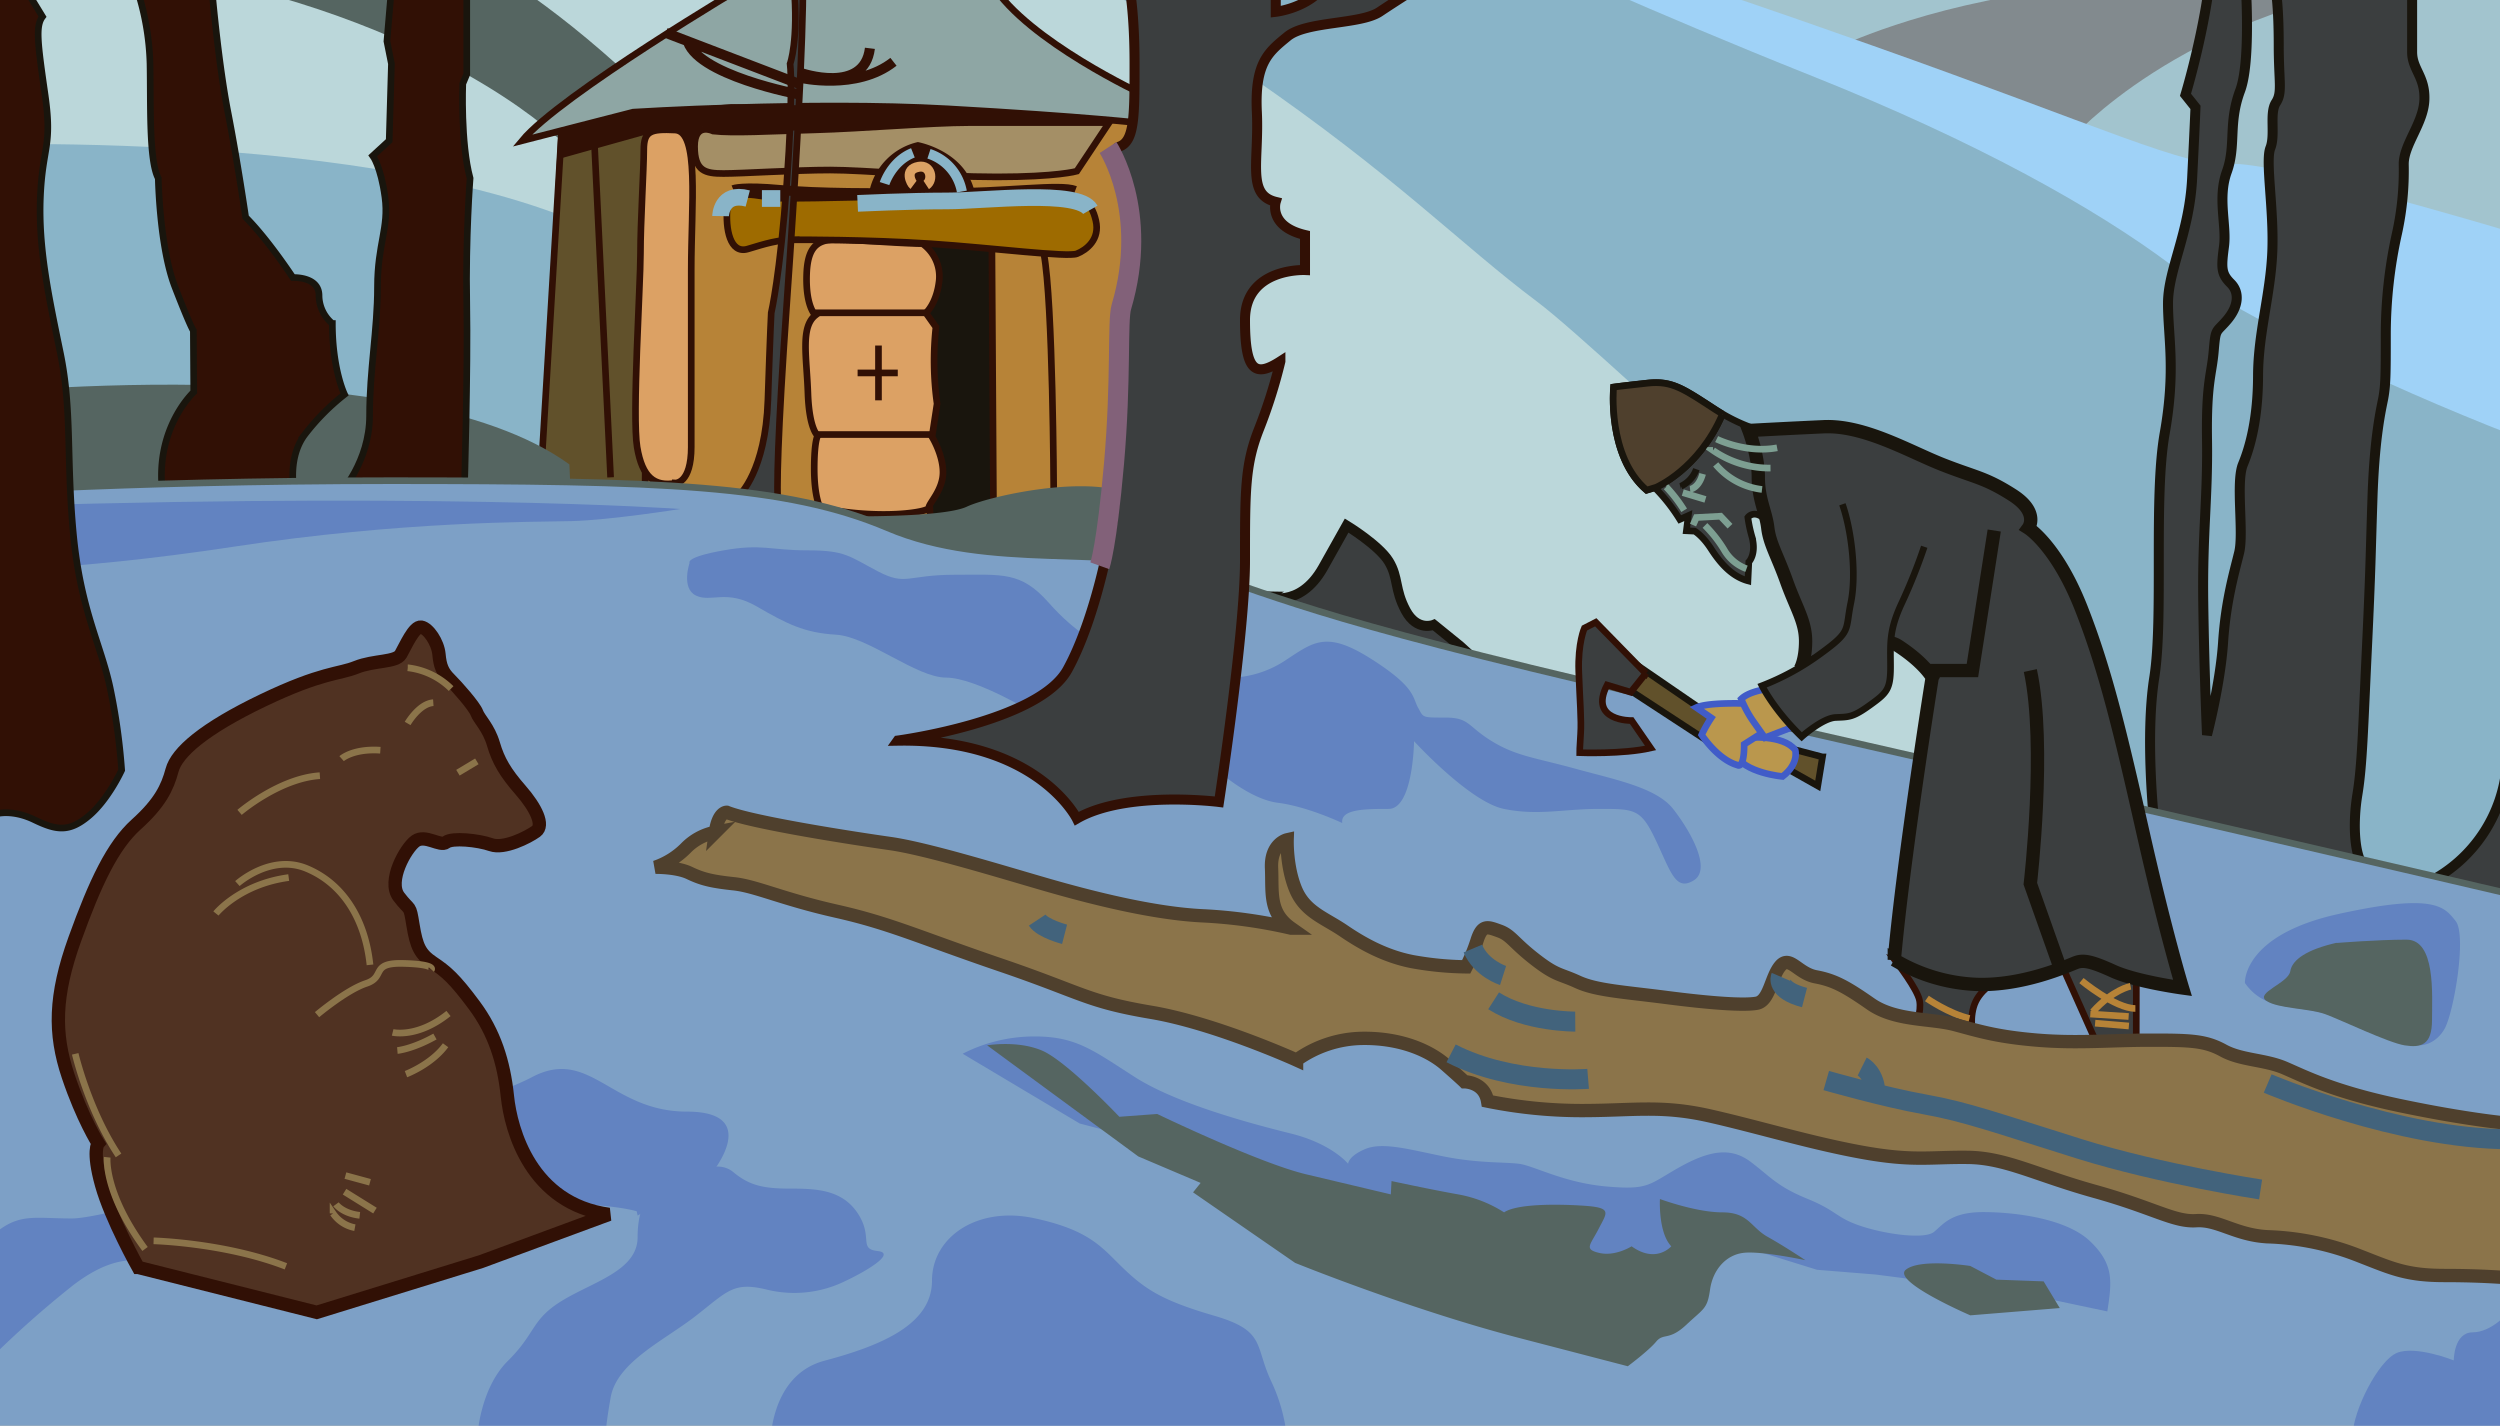 <svg xmlns="http://www.w3.org/2000/svg" viewBox="0 0 749.88 427.62"><defs><clipPath id="a"><path fill="none" d="M0-.38h749.88v428H0z"/></clipPath><style>.ab,.ac,.ah,.k,.s,.u{fill:none}.b{clip-path:url(#a)}.ab,.k,.u{stroke-width:2px}.e{fill:#a2c4ce}.g{fill:#89b4c8}.i{fill:#556561}.ah,.k{stroke:#311005}.l{fill:#61512b}.o{fill:#dca164}.r{fill:#3b3e3f}.ac,.s,.u{stroke:#19150d}.ah,.s{stroke-width:3px}.t{fill:#311005}.x{fill:#6283c1}.ac{stroke-width:4px}.aa{fill:#ba974d}.ab{stroke:#415cc8}</style></defs><g class="b"><path fill="#828a8e" d="M-3.96-3.64v434.53H752.9V-3.64H-3.96z"/><path stroke-width="2" stroke="#7d706b" fill="none" d="M-3.96-3.64v434.53H752.9V-3.64H-3.96h0z"/><path class="e" d="M621.49 41.42s32.37-36.85 98.39-46.77l36.85 1.42.83 82.93-136.07-37.58zM550.63 14.49s25.51-12.76 66.61-17.72l-110-4.25 43.35 22z"/><path d="M489.68-10.31s4.25 0 72.29 24.09 94.72 36.85 106.89 35.44 87.28 21.25 87.28 21.25l5.67 99.23L391.89-11.71l97.79 1.4z" fill="#9fd2f7"/><path class="g" d="M457.08-14.07S493.93 3 543.54 22.8s85 39.68 107.72 56.69 72 39.67 109.72 53.84L764.64 285-12 161.68-14.88-16.9l472 2.83z"/><path d="M313.11-9.07s17.83 1.62 61.77 31.84 63.29 50.57 86 67.58S583 206 620.67 220.17V290L-156 166.68l-2.85-178.58 472 2.83z" fill="#bbd7da"/><path class="i" d="M128.27-18.82S175-4 240.23 79.32l-22.67.62-51-39.23S129.68 5.26 48.9-8.9L128.27-23"/><path class="g" d="M-14.88 43.55S139.6 37.14 196.3 79.32l.59 76.19-253.7 8.49 41.93-120.45z"/></g><path fill="#b78337" d="M162.99 147.72l5.67-111.97 63.78-29.76 84.33 14.88 29.05 17.01 5.67 133.47-51.73.05-64.49-17.7-72.28-5.98z"/><path class="k" d="M162.99 147.72l5.67-111.97 63.78-29.76 84.33 14.88 29.05 17.01 5.67 133.47-51.73.05-64.49-17.7-72.28-5.98z"/><path class="l" d="M193.46 153.7l.71-125.25-25.51 7.3-6.72 111.97 31.52 5.98z"/><path class="k" d="M193.46 153.7l.71-125.25-25.51 7.3-6.72 111.97 31.52 5.98z"/><g class="b"><path d="M156.61 42.2l33.31-8.56s52.56-3.34 94.25-1S343 37 343 37l.11-8.54s-34.84-16.1-45.47-33.1h-73.71S168 28.45 156.61 42.2z" fill="#8ea6a4"/><path class="k" d="M156.61 42.2l33.31-8.56s52.56-3.34 94.25-1S343 37 343 37l.11-8.54s-34.84-16.1-45.47-33.1h-73.71S168 28.45 156.61 42.2z"/></g><path fill="#19150d" d="M297.52 73.11l.47 78.51-.24 6.75-18.66-2.03-4.25-87.27 22.68 4.04z"/><path class="k" d="M297.52 73.11l.47 78.51-.24 6.75-18.66-2.03-4.25-87.27 22.68 4.04z"/><path class="o" d="M276.73 73.11a12.11 12.11 0 015 10.83c-.71 7.07-4 9.92-4 9.92l3 4.25a92.9 92.9 0 00.35 23l-1.52 9.93s3.29 5.29 3.29 10.63-4.25 9.26-4.25 10.63-14.88 3.74-32.6 0c0 0-1.77-3.19-1.77-11.7s1.06-9.92 1.06-9.92-2.57-1.77-2.95-12.75-2.27-19.8 2.25-23.37c0 0-3-2.53-2.63-12.42s4.63-10.61 11.72-10.25 18.19 1.19 23.15 1.19z"/><path class="k" d="M276.73 73.11a12.11 12.11 0 015 10.83c-.71 7.07-4 9.92-4 9.92l3 4.25a92.9 92.9 0 00.35 23l-1.52 9.93s3.29 5.29 3.29 10.63-4.25 9.26-4.25 10.63-14.88 3.74-32.6 0c0 0-1.77-3.19-1.77-11.7s1.06-9.92 1.06-9.92-2.57-1.77-2.95-12.75-2.27-19.8 2.25-23.37c0 0-3-2.53-2.63-12.42s4.63-10.61 11.72-10.25 18.19 1.19 23.15 1.19zm-13.23 30.53v16.44m-6.26-8.22h12.05"/><path d="M238.82 71.92s21.61-.08 40.39 1.19 41 4.13 43.82 3 7-4.28 5.67-9.94-4-9.18-21.14-8.49-69.33 2.1-74.41 1.76-14.41-3.54-15 2.84.82 14 6.14 12.41 8.86-2.79 14.53-2.82z" fill="#9e6b00"/><path class="k" d="M238.82 71.92s21.61-.08 40.39 1.19 41 4.13 43.82 3 7-4.28 5.67-9.94-4-9.18-21.14-8.49-69.33 2.1-74.41 1.76-14.41-3.54-15 2.84.82 14 6.14 12.41 8.86-2.79 14.53-2.82zM316.06 147s-.23-56.7-2.95-70.87m-34.73 17.7h-33.89m0 36.5h35.08M178 36.81l5.15 106.37"/><path d="M213.9 39.31s-5.56-2.79-5.56 4.62 3.19 8.12 8.68 8.12S238.63 51 249 51s31.92 2.06 50 2.06 24-1.71 24-1.71l9.68-14.57h-42.13c-11 0-32.49 1.8-46.06 2.17S220 40 213.9 39.31z" fill="#a48f66"/><path class="k" d="M213.9 39.31s-5.56-2.79-5.56 4.62 3.19 8.12 8.68 8.12S238.63 51 249 51s31.92 2.06 50 2.06 24-1.71 24-1.71l9.68-14.57h-42.13c-11 0-32.49 1.8-46.06 2.17S220 40 213.9 39.31z"/><path class="o" d="M202.56 144.88s4.78.27 4.78-10.84V81c0-19.69 2.49-41.66-4.84-42s-9.39.24-9.39 6-1 21.68-1 31.06-2.53 48.94-1 58.07 5.19 11.84 11.45 10.84z"/><path class="k" d="M202.56 144.88s4.78.27 4.78-10.84V81c0-19.69 2.49-41.66-4.84-42s-9.39.24-9.39 6-1 21.68-1 31.06-2.53 48.94-1 58.07 5.19 11.84 11.45 10.84z"/><path class="i" d="M249.33 154.84s33.1.7 40.64-2.85 42.12-11 52.34-1.49a24.77 24.77 0 018.15 21.19l-36.81.17-64.32-17z"/><path class="r" d="M379.72 178.9s10 4 17.13-8.63l7.08-12.63s9.69 5.9 12.64 10.75 1.66 8.38 5.08 14.76 8.44 4.25 8.44 4.25l7.86 6.38 7 6.38-70-18.43 4.84-2.83z"/><path class="s" d="M379.72 178.9s10 4 17.13-8.63l7.08-12.63s9.69 5.9 12.64 10.75 1.66 8.38 5.08 14.76 8.44 4.25 8.44 4.25l7.86 6.38 7 6.38-70-18.43 4.84-2.83z"/><g class="b"><path class="i" d="M-13.47 118.66s134.65-15.42 184.26 20.64l.58 13.4H-13.47v-34z"/><path class="t" d="M102 148.07s8.86-9.56 8.86-23.38 2.37-25.67 2.37-38.62 3.48-17.69 2.24-26.92-3.66-12.42-3.66-12.42l4.93-4.53.67-23.06-1.35-6.76 1.42-16.67 22.52.36v26.22l-1.19 2.83s-.69 17.72 2.19 28.35c0 0-1.37 17.7-1 37.54s-.71 56-.71 56L102 148.07z"/><path class="u" d="M102 148.07s8.86-9.56 8.86-23.38 2.37-25.67 2.37-38.62 3.48-17.69 2.24-26.92-3.66-12.42-3.66-12.42l4.93-4.53.67-23.06-1.35-6.76 1.42-16.67 22.52.36v26.22l-1.19 2.83s-.69 17.72 2.19 28.35c0 0-1.37 17.7-1 37.54s-.71 56-.71 56L102 148.07z"/><path class="r" d="M238-6.06l2.83-2.13s.8 18.86-4.83 99.19-1 62.69-1 62.69l-13.17-5.27s7.79-7.1 8.5-28.35 1-26.22 1-26.22 2.66-11.22 4.67-39 1-35.74 1-35.74 2.55-6.78 1.13-23.78"/><path class="k" d="M238-6.06l2.83-2.13s.8 18.86-4.83 99.19-1 62.69-1 62.69l-13.17-5.27s7.79-7.1 8.5-28.35 1-26.22 1-26.22 2.66-11.22 4.67-39 1-35.74 1-35.74 2.55-6.78 1.13-23.78"/><path class="t" d="M88.23 147.36s-2.13-9.92 3.19-17a67.46 67.46 0 0111.92-12.05s-3.65-7.46-3.65-21.26a11 11 0 01-4-8.38c0-5.44-6.77-5.42-7.84-5.42 0 0-7.44-11.36-14.17-18.09 0 0-2.48-17-5.32-31.54s-4.7-35.78-4.7-35.78L41-3.58a78.56 78.56 0 014 22.72c.23 12.36-.36 29 2.48 34.33 0 0 .35 20.58 5 32.61S58 99.18 58 99.18l.12 18.42s-11.69 10.7-9.39 30l39.51-.21z"/><path class="u" d="M88.23 147.36s-2.13-9.92 3.19-17a67.46 67.46 0 0111.92-12.05s-3.65-7.46-3.65-21.26a11 11 0 01-4-8.38c0-5.44-6.77-5.42-7.84-5.42 0 0-7.44-11.36-14.17-18.09 0 0-2.48-17-5.32-31.54s-4.7-35.78-4.7-35.78L41-3.58a78.56 78.56 0 014 22.72c.23 12.36-.36 29 2.48 34.33 0 0 .35 20.58 5 32.61S58 99.18 58 99.18l.12 18.42s-11.69 10.7-9.39 30l39.51-.21z"/><path class="r" d="M646.18 246.91s-2.83-25.68 0-43.66-.26-54.11 3.12-73.25 1-28.92 1-39 6.41-21.05 7.24-37.54 1-21.26 1-21.26l-3-3.76s6.14-20.34 7.68-38l10-1.42s2.4 28.3-1.28 38.15-1.13 16.42-4 24.35 0 16-.85 22.4-.85 8.22 2 11.05S671.36 92.05 668 96s-3.4 2.25-4 9.34-2.26 9.36-2 26.65-1.42 27.78-1.13 48.75 1.13 39.69 1.13 39.69 4-15.31 4.82-27.78 3.38-21 4.82-26.93-1.07-21.09 1.13-26.42 4.51-13.83 4.54-26.59 3.73-24.38 4.27-37.13-2.15-27.22-.58-31.18-.36-10.46 1.66-13.59.85-6 .85-17.31-.81-15.88-.81-15.88l40.82-.56v18.55c0 5.26 3.94 7.3 3.68 14.33S721 43.29 721 49.23a87.56 87.56 0 01-2 20.68 140.39 140.39 0 00-3.38 30.34c0 11.89 0 15.56-.88 19.83s-2.55 12.47-3.11 29.2-.52 21.26-1.68 45.35-1.4 34.92-2.84 43.66S706 258.13 710 261s18.28 3.7 18.28 3.7a43.07 43.07 0 0023.65-35.73l1.07 43.9-106.84-26z"/><path class="s" d="M646.18 246.91s-2.83-25.68 0-43.66-.26-54.11 3.12-73.25 1-28.92 1-39 6.41-21.05 7.24-37.54 1-21.26 1-21.26l-3-3.76s6.14-20.34 7.68-38l10-1.42s2.4 28.3-1.28 38.15-1.13 16.42-4 24.35 0 16-.85 22.4-.85 8.22 2 11.05S671.36 92.05 668 96s-3.4 2.25-4 9.34-2.26 9.36-2 26.65-1.42 27.78-1.13 48.75 1.13 39.69 1.13 39.69 4-15.31 4.82-27.78 3.38-21 4.82-26.93-1.07-21.09 1.13-26.42 4.51-13.83 4.54-26.59 3.73-24.38 4.27-37.13-2.15-27.22-.58-31.18-.36-10.46 1.66-13.59.85-6 .85-17.31-.81-15.88-.81-15.88l40.82-.56v18.55c0 5.26 3.94 7.3 3.68 14.33S721 43.29 721 49.23a87.56 87.56 0 01-2 20.68 140.39 140.39 0 00-3.38 30.34c0 11.89 0 15.56-.88 19.83s-2.55 12.47-3.11 29.2-.52 21.26-1.68 45.35-1.4 34.92-2.84 43.66S706 258.13 710 261s18.28 3.7 18.28 3.7a43.07 43.07 0 0023.65-35.73l1.07 43.9-106.84-26z"/><path d="M-22 148.43s57.92-4.25 138.9-4.25 118.82 1.16 149.41 14.17 66.85 4.75 93 13 37.44 15.35 156.5 42.27 240.33 55.28 240.33 55.28l4.25 168.66-776.69 4.27-5.7-293.4z" fill="#7da0c6"/><path d="M-22 148.43s57.92-4.25 138.9-4.25 118.82 1.16 149.41 14.17 66.85 4.75 93 13 37.44 15.35 156.5 42.27 240.33 55.28 240.33 55.28l4.25 168.66-776.69 4.27-5.7-293.4z" stroke="#556561" stroke-width="2" fill="none"/><path class="x" d="M-10.63 171.14s29.87.59 80.63-7.14 89.53-7.4 101.33-7.69 32.75-3.64 32.75-3.64-77.86-5.64-228.92 0l14.17 18.43z"/><path class="t" d="M-1.06 244.1s4.72-1.42 11.33 1.77 10.4 3.84 16.3-1.09S36.49 231 36.49 231A183.42 183.42 0 0033 206.18c-2.83-13.11-8.86-23.38-11-46.06s-.34-36.94-3.89-54.2-6.63-31.55-6-46.77 3.66-15 1.41-30.7S10.63 7.81 12.75 5L8.38-2.16-3.9-2.52l2.84 246.62z"/><path class="u" d="M-1.06 244.1s4.72-1.42 11.33 1.77 10.4 3.84 16.3-1.09S36.49 231 36.49 231A183.42 183.42 0 0033 206.18c-2.83-13.11-8.86-23.38-11-46.06s-.34-36.94-3.89-54.2-6.63-31.55-6-46.77 3.66-15 1.41-30.7S10.63 7.81 12.75 5L8.38-2.16-3.9-2.52l2.84 246.62z"/><path class="x" d="M191.25 364.61l22.05-12.48s15.64-18.7-7.24-18.7-29.15-19.57-46.61-10.28-122.66 42.33-137.87 42.33-18-3-32.21 14l7.79 28a297.79 297.79 0 0124.81-22c7.47-5.71 13.3-7.47 18.18-7.48a25 25 0 018 1.46c6.37 2.13 12.4 2.85 20.55 4.27S90 389 95.67 387.25s18.07-8.86 24.8-8.51 19.84-9.92 29.06-14.52 33.3-3.21 41.45-.9"/></g><path d="M41.45 380.16s-8.14-14.5-11-24.79-1-12.41-1-12.41-4.71-7.41-9-20.19-4.13-24.09 2-41.1 11.34-28 18.42-34.38 9.33-11 10.75-16.3 9.49-12.4 27.25-20.91 22.71-7.79 28-9.92 11.92-1.43 13.34-3.9 4-8.5 6.14-8.15 5 4.61 5.32 8.15 1.06 5.35 3.19 7.46 7.44 8.12 8.15 10.07 3.54 4.44 5 9.4 3.51 8.51 8.15 13.82 7.14 10.55 4.63 12.36-9.59 5.37-13.49 4-11.69-2.15-13.47-.73-6.26-2.48-9.21-.35-8.5 12-5 16.65 3.19 2 4.25 8.5 2.13 8.75 6 11.34 6.37 4.64 12.4 12.77 8.86 17 9.92 27.27 7.09 32.25 30.47 35.44l-38.38 14.17L95 393.64l-53.55-13.48z" fill="#503222"/><path d="M41.45 380.16s-8.14-14.5-11-24.79-1-12.41-1-12.41-4.71-7.41-9-20.19-4.13-24.09 2-41.1 11.34-28 18.42-34.38 9.33-11 10.75-16.3 9.49-12.4 27.25-20.91 22.71-7.79 28-9.92 11.92-1.43 13.34-3.9 4-8.5 6.14-8.15 5 4.61 5.32 8.15 1.06 5.35 3.19 7.46 7.44 8.12 8.15 10.07 3.54 4.44 5 9.4 3.51 8.51 8.15 13.82 7.14 10.55 4.63 12.36-9.59 5.37-13.49 4-11.69-2.15-13.47-.73-6.26-2.48-9.21-.35-8.5 12-5 16.65 3.19 2 4.25 8.5 2.13 8.75 6 11.34 6.37 4.64 12.4 12.77 8.86 17 9.92 27.27 7.09 32.25 30.47 35.44l-38.38 14.17L95 393.64l-53.55-13.48z" stroke-width="4" stroke="#311005" fill="none"/><path class="r" d="M616.96 286.19l11.9 26.65 11.91.41.03-20.24 1-7.23-24.84.41z"/><path class="k" d="M616.96 286.19l11.9 26.65 11.91.41.03-20.24 1-7.23-24.84.41z"/><path class="r" d="M568.77 288.46s6.38 8.24 7 11.64-1.14 7.63-1.14 7.63l17.15 3s-1.28-5.95.85-10.35 7.8-7.35 7.8-7.35l-28.07-7.39-3.54 2.84z"/><path class="k" d="M568.77 288.46s6.38 8.24 7 11.64-1.14 7.63-1.14 7.63l17.15 3s-1.28-5.95.85-10.35 7.8-7.35 7.8-7.35l-28.07-7.39-3.54 2.84z"/><path class="r" d="M494.78 144.74a53.62 53.62 0 019.08 11.06l2.55-1.14-.57 4.54 2.49.12s2.31 1.3 4.88 5.27 6 8.22 11.08 9.63l.27-5.67s2.29-2.23 1-7.35a40.27 40.27 0 01-1.29-6s2.55-3.64 7.37 3.14l2-27.8a52.57 52.57 0 01-16.92-6.36c-.68-.4-1.38-.83-2.07-1.28-9.64-6.25-13-8.8-20.41-8S484 116.11 484 116.11s-2 20.73 9.92 30.92l2.84-.87s12.76-5.39 19.84-21.81"/><path class="u" d="M494.78 144.74a53.62 53.62 0 019.08 11.06l2.55-1.14-.57 4.54 2.49.12s2.31 1.3 4.88 5.27 6 8.22 11.08 9.63l.27-5.67s2.29-2.23 1-7.35a40.27 40.27 0 01-1.29-6s2.55-3.64 7.37 3.14l2-27.8a52.57 52.57 0 01-16.92-6.36c-.68-.4-1.38-.83-2.07-1.28-9.64-6.25-13-8.8-20.41-8S484 116.11 484 116.11s-2 20.73 9.92 30.92l2.84-.87s12.76-5.39 19.84-21.81"/><path class="l" d="M546.66 227.05l-13.32-3.5-18.43-7.66-23.53-16.15-4.82 5.78 26.7 17.46 21.42 6.8 10.56 5.96 1.42-8.69z"/><path class="u" d="M546.66 227.05l-13.32-3.5-18.43-7.66-23.53-16.15-4.82 5.78 26.7 17.46 21.42 6.8 10.56 5.96 1.42-8.69z"/><path class="aa" d="M524 221.28s10.81-1.1 14.48 3.7c0 0 1.26 4-3.78 7.92 0 0-11.55-1-14.38-6.8l3.68-4.82z"/><path class="ab" d="M524 221.28s10.81-1.1 14.48 3.7c0 0 1.26 4-3.78 7.92 0 0-11.55-1-14.38-6.8l3.68-4.82z"/><path class="aa" d="M524.83 211.07s-12.25-.59-16 1.17l4.47 3.09a37.91 37.91 0 00-2.88 5.1s4.74 7.37 10.75 9.07c0 0 2 1.42 2-6.24l7.1-4.53-5.39-7.66z"/><path class="ab" d="M524.83 211.07s-12.25-.59-16 1.17l4.47 3.09a37.91 37.91 0 00-2.88 5.1s4.74 7.37 10.75 9.07c0 0 2 1.42 2-6.24l7.1-4.53-5.39-7.66z"/><path class="aa" d="M531.07 206.55s-6.12.52-8.79 3.11a33.7 33.7 0 004.09 7.37l3 4.25 11-4.25-9.35-10.48z"/><path class="ab" d="M531.07 206.55s-6.12.52-8.79 3.11a33.7 33.7 0 004.09 7.37l3 4.25 11-4.25-9.35-10.48z"/><path class="r" d="M579.56 203.25s-8.56 53.46-11.36 84.64a52.06 52.06 0 0024.39 7.37c14.16.58 27.75-5.64 30-6.5s4.53-.52 11.34 2.58 20.71 5 20.71 5-5-16.34-11.73-46.11-11.25-49-18.62-67.75-15.88-24.07-15.88-24.07 3.45-4.69-4.79-9.94-11.07-5.22-21-9.13S559.18 127.44 547 128s-22.42 1.13-22.42 1.13 2.83 7.34 2.83 14 2.27 10.4 2.84 15.19 2.83 8.2 5.67 16.14 5.67 11.93 5.67 17.87-1.68 8.5-1.68 8.5 21.62-12.2 29.46-7.1 10.22 9.47 10.22 9.47z"/><path class="ac" d="M579.56 203.25s-8.56 53.46-11.36 84.64a52.06 52.06 0 0024.39 7.37c14.16.58 27.75-5.64 30-6.5s4.53-.52 11.34 2.58 20.71 5 20.71 5-5-16.34-11.73-46.11-11.25-49-18.62-67.75-15.88-24.07-15.88-24.07 3.45-4.69-4.79-9.94-11.07-5.22-21-9.13S559.18 127.44 547 128s-22.42 1.13-22.42 1.13 2.83 7.34 2.83 14 2.27 10.4 2.84 15.19 2.83 8.2 5.67 16.14 5.67 11.93 5.67 17.87-1.68 8.5-1.68 8.5 21.62-12.2 29.46-7.1 10.22 9.47 10.22 9.47z"/><path class="r" d="M552.63 151.26c2.82 8.09 4.26 21.14 2.53 29.55s.31 8.44-9.07 15.24a75.43 75.43 0 01-17.57 9.64s3.4 7.07 11.9 15.3c0 0 6.24-5.61 10.21-5.78s5.1 0 10.2-3.67 6.24-4.72 6.24-11.52-.57-10.79 3.4-19.21a164.63 164.63 0 006.71-16.81"/><path class="u" d="M552.63 151.26c2.82 8.09 4.26 21.14 2.53 29.55s.31 8.44-9.07 15.24a75.43 75.43 0 01-17.57 9.64s3.4 7.07 11.9 15.3c0 0 6.24-5.61 10.21-5.78s5.1 0 10.2-3.67 6.24-4.72 6.24-11.52-.57-10.79 3.4-19.21a164.63 164.63 0 006.71-16.81m-73-18.15a9 9 0 004.65-5.11"/><path class="r" d="M493.65 202l-15-15.35-3.4 1.75s-2 4.49-1.7 13 .85 14.5.56 18.73-.28 5.64-.28 5.64 13 .49 21.26-1.41l-5.67-8.22s-13 .22-7.37-10.66l7.09 2.15 4.53-5.67z"/><path class="k" d="M493.65 202l-15-15.35-3.4 1.75s-2 4.49-1.7 13 .85 14.5.56 18.73-.28 5.64-.28 5.64 13 .49 21.26-1.41l-5.67-8.22s-13 .22-7.37-10.66l7.09 2.15 4.53-5.67z"/><g class="b"><path d="M624.33 294.13s10.11 8.36 16.18 8.36m-1.44-6.66s-5.34 1-11.32 7.66m-49.77-4s6.52 4.55 12.76 6m36.26-1.33l11.49.74m-10.06 2l10.13.85" stroke="#b78337" stroke-width="2" fill="none"/><path d="M752.31 336.93s-11.9-1-32.17-5.24-28.91-8.79-34.87-11.34-13-2.27-18.42-5.25-9.94-3.1-21.85-3.1-21.82 1-33.87 0-17.29-2.66-24.66-4.64-17.86-1-25.37-6.24-11.04-7.12-16.43-8.12-7.79-6.55-10.63-3.28-3.24 10.49-7.08 11.2-13.75 0-26.93-1.7-21.21-2.13-26.76-4.68-6.41-1.77-12.92-6.84-7.09-7.19-10.64-8.46-5.1-2-6.66 2.83a51.12 51.12 0 01-3.26 7.94 96 96 0 01-16.13-1.56c-8-1.56-14.76-5.24-20.58-9.21s-11.62-5.67-14.45-12.48-2.55-14.86-2.55-14.86-5 1.12-4.68 8.49-.87 13.3 5.81 18a149.35 149.35 0 00-26.5-3.69c-14.74-.71-33.17-5.38-46.92-9.35s-35.71-10.76-46.91-12.35-41.24-6.26-48.9-9.36c0 0-2.55-.14-3.4 6a16.79 16.79 0 00-8.93 4.82 23.67 23.67 0 01-9.07 5.67s6.38-.11 10.21 1.72 6.66 2.53 13.32 3.24 14.45 4.54 30.75 8.22 24.81 7.8 49.33 16.16 25.79 10.91 45.07 14.17 43.65 14.32 43.65 14.32a34.76 34.76 0 0119.7-6.5c11.77-.16 20.32 3.81 25 7.92s5.67 5.1 5.67 5.1 5.93 0 6.92 5.81a142.7 142.7 0 0028.18 2.83c15.62 0 23.81-1.7 38.29 1.56s30.1 8.08 45.66 10.92 20.67 1.41 32 1.56 20.22 5.24 38 10.2 23.76 9.21 30.42 8.79 12 4.42 21.68 4.83a81.75 81.75 0 0127.5 5.8c9.5 3.68 13.75 5.81 25.37 5.81s19.28.71 19.28.71l-.29-46.35z" fill="#8b744a"/><path d="M752.31 336.93s-11.9-1-32.17-5.24-28.91-8.79-34.87-11.34-13-2.27-18.42-5.25-9.94-3.1-21.85-3.1-21.82 1-33.87 0-17.29-2.66-24.66-4.64-17.86-1-25.37-6.24-11.04-7.12-16.43-8.12-7.79-6.55-10.63-3.28-3.24 10.49-7.08 11.2-13.75 0-26.93-1.7-21.21-2.13-26.76-4.68-6.41-1.77-12.92-6.84-7.09-7.19-10.64-8.46-5.1-2-6.66 2.83a51.12 51.12 0 01-3.26 7.94 96 96 0 01-16.13-1.56c-8-1.56-14.76-5.24-20.58-9.21s-11.62-5.67-14.45-12.48-2.55-14.86-2.55-14.86-5 1.12-4.68 8.49-.87 13.3 5.81 18a149.35 149.35 0 00-26.5-3.69c-14.74-.71-33.17-5.38-46.92-9.35s-35.71-10.76-46.91-12.35-41.24-6.26-48.9-9.36c0 0-2.55-.14-3.4 6a16.79 16.79 0 00-8.93 4.82 23.67 23.67 0 01-9.07 5.67s6.38-.11 10.21 1.72 6.66 2.53 13.32 3.24 14.45 4.54 30.75 8.22 24.81 7.8 49.33 16.16 25.79 10.91 45.07 14.17 43.65 14.32 43.65 14.32a34.76 34.76 0 0119.7-6.5c11.77-.16 20.32 3.81 25 7.92s5.67 5.1 5.67 5.1 5.93 0 6.92 5.81a142.7 142.7 0 0028.18 2.83c15.62 0 23.81-1.7 38.29 1.56s30.1 8.08 45.66 10.92 20.67 1.41 32 1.56 20.22 5.24 38 10.2 23.76 9.21 30.42 8.79 12 4.42 21.68 4.83a81.75 81.75 0 0127.5 5.8c9.5 3.68 13.75 5.81 25.37 5.81s19.28.71 19.28.71l-.29-46.35z" stroke="#4f402d" stroke-width="4" fill="none"/></g><path d="M95.1 304.35s8.79-7.4 14.74-9.37 1.13-6.24 11.06-6 8.5 1.86 8.5 1.86m-11.62 18.83s7.41 1.82 16.75-5.67m-15.34 11.1s4.41-.37 11.28-4.19m-8.7 11.28s7.63-2.88 11.88-8.67M22.56 316.1s3.94 16.87 13 30.47m-3.4.55s-1.16 10.5 11.35 27.51m78.8-174.33a22.11 22.11 0 0113 6.24M122.27 217s3.44-5.93 7.7-6.22m7.39 21l5.67-3.41M64.77 274s7.09-8.78 21.83-10.77m-14.74-19.56s11.9-10.19 24.09-11m6.52-5.11s3.44-3.08 11.62-2.53m-42.88 40s10-9 20.77-4.52 17.51 14.94 19 28.9m-7.37 63.21l7.37 2m-7.63 2.83l9.12 5.67m-11.69-1.89s2 2.74 7.13 3.31m-8-.57a10.14 10.14 0 006.54 4.27m-60.38 3.95s21.44.57 39.69 7.65" stroke="#8b744a" stroke-width="2" fill="none"/><path class="x" d="M726.09 313.52a66.13 66.13 0 01-22.39-7.08c-12.19-6.24-23.25-1.51-30.33-11.59 0 0-.85-14.32 28.06-20.7s31.75-2.13 35.15 2.12-.57 27.67-3.4 32.46-7.09 4.79-7.09 4.79z"/><g class="b"><path class="i" d="M700.86 282.79c-8.78 2-13.32 5-13.89 8.55s-10.66 6.49-7.17 8.86 12.84 2.23 17.66 4 19 8.61 23.84 9.36 8.19 0 8.19-7.63 1.14-24.08-7.65-24.08-21 1-21 1z"/><path class="x" d="M231 434.73s-.88-22 16.3-26.58 32.25-10.91 32.25-24 13.56-22.42 30.7-18.74 20.44 9.09 26.93 15.25 11.58 9.5 27.05 14 12.05 8.87 17 19.5a51.88 51.88 0 015 19.84l-155.2.71zM143.15 431.18s.68-14.55 9.21-23 6.92-12.36 16.3-18.07 22.59-9 22.59-19 3.93-15.61 10.72-17.57 13.3-5.87 18-1.95 8.94 4.93 16.73 4.93 15.76.15 20.55 7.37.13 10.71 6 11.36-3.9 6.28-9.57 8.94a34.61 34.61 0 01-23.68 2.63c-10-2.44-11.7.41-21.26 7.86s-23.69 13.86-25.57 24.47-1.88 15.58-1.88 15.58l-38.15-3.55z"/></g><path class="x" d="M329.94 193.22s-7-2.95-15.35-12.41-13.82-8.41-28.2-8.41-14.55 3.44-23.12-1.05-9.69-6.27-21-6.27-13.59-2.05-25.22 0-10.21 3.76-10.21 3.76-2.62 7.65 1.94 9.81 9.09-2 18.16 3.23 14.22 7.93 23.84 8.5 24.08 12.87 33 12.87S310.27 214 310.27 214l19.67-20.78z"/><g class="b"><path class="x" d="M366.94 203.25a31 31 0 0018.14-4.86c8.82-5.74 12.48-9.42 26.08-.83s12.48 11.65 14.18 14.68 1 3 8.24 3 6.53 2.58 13.9 7.08 12.9 4.91 25 8.24 24.34 5.67 29.37 12.07 11.69 18 6.24 21.41-6.89-2.4-11.38-11.9-6.2-9.51-17-9.51-18.31 2.1-28.61 0-26.95-20.31-26.95-20.31-.25 20.31-7.63 20.31-14.48.11-13.91 4.24c0 0-10.36-4.94-19.28-6.07s-18.71-10.24-18.71-10.24l2.27-27.35z"/><path class="r" d="M269.29 222.13s42.28-5.64 50.9-21.25 14.18-43.32 14.18-52.45 1-22.1 1-44.79 5.74-21.81 3.37-36-7.25-22-2.84-23.73 4.41-9.21 4.41-24.79-1.57-23.07-1.57-23.07l43.93-1.42v8.92s10-1.13 14.85-8.21h29.05s-7 4.37-12.75 8.21-22 2.75-27.64 7.39-9.88 7.8-9.18 22.68-3.11 24.81 5.66 26.93c0 0-2.29 7.32 8.78 9.94V81s-18-.81-18 15 3.27 17.09 10.62 12.37a151.36 151.36 0 01-6.38 20.22c-4.24 10.71-4.24 18.42-4.24 39.68s-7.8 72.28-7.8 72.28-27.88-3.54-42.64 5c0 0-11.93-24.09-53.74-23.38z"/><path class="ah" d="M269.29 222.13s42.28-5.64 50.9-21.25 14.18-43.32 14.18-52.45 1-22.1 1-44.79 5.74-21.81 3.37-36-7.25-22-2.84-23.73 4.41-9.21 4.41-24.79-1.57-23.07-1.57-23.07l43.93-1.42v8.92s10-1.13 14.85-8.21h29.05s-7 4.37-12.75 8.21-22 2.75-27.64 7.39-9.88 7.8-9.18 22.68-3.11 24.81 5.66 26.93c0 0-2.29 7.32 8.78 9.94V81s-18-.81-18 15 3.27 17.09 10.62 12.37a151.36 151.36 0 01-6.38 20.22c-4.24 10.71-4.24 18.42-4.24 39.68s-7.8 72.28-7.8 72.28-27.88-3.54-42.64 5c0 0-11.93-24.09-53.74-23.38z"/><path class="x" d="M752.45 393.64s-5.1 6-10.77 6-5.67 8.41-5.67 8.41-11.34-4.53-17-2.27-13.3 17.61-13.3 24.68 45 4.24 45 4.24l1.7-41.09z"/></g><path class="x" d="M632.1 393.34c1.4-9 2-14.14-5.15-21s-22.5-8.77-32.1-8.77-12 3.68-14.74 5.94-14.13.81-21.81-1.72-7.09-4.5-16.17-8.21-11-6.53-17-11.07-12.48-3.41-21.55 1.7-9 6.81-21.8 5.67-21.68-6.23-26.15-6.8-12.45-.12-22.91-2.27-18.14-4.3-23.25-2.14-5.1 4.41-5.1 4.41-4.8-6-17.14-9.07-34.45-9-46.92-17-17.54-12.13-30-12.13a47.39 47.39 0 00-21.56 5.19L323.86 337l167.24 43.88 28.35-7.95 25.55 7.94 17.6 1.43 44.15 5.7 25.35 5.37z"/><path class="i" d="M617.83 392.35l-4.84-8-14.17-.52-7.82-4.1s-15.13-2.37-19.36 1.14S591 394.54 591 394.54l26.87-2.19zM541.53 378s-6.21-4.15-11.31-7-5.69-7.35-13.61-7.35-18.71-4-18.71-4-.56 10 3.4 14.18c0 0-4.53 5.3-11.9 0 0 0-4.83 3.1-9.64 2s-2.73-2.38-.23-7.27 4.22-6.34-4.58-6.91-20.12-.49-23.8 2a37.87 37.87 0 00-13.76-5.39c-8.09-1.43-20-4-20-4l-.21 4-25.3-6c-14.18-3.35-44.77-18.12-44.77-18.12l-11.36.84s-15.87-16.77-23.24-19.88-16.42-1.55-16.42-1.55l45.35 33.33 18.69 7.94-2.27 2.83 30.62 21.16s34.48 14 67.13 22.5l32.65 8.5s6.23-4.63 8.5-7.37 3.81-.14 9.09-5.1 6.26-4.67 7.09-10.56 4.77-10.43 10.17-11 18.42 2.22 18.42 2.22z"/><path d="M534.19 293s-1.7 3.94 7.08 6.22m-68.77 7.21s-14.57.11-24.49-6.24m2.84-7.59s-6.55-2.09-9.07-8.08m-122.46-4.28s-6.52-1.68-8.22-4.25m165.26 47.61s-22.68 1.86-41.1-7.65M680.2 325s39.09 16.72 72.82 16.72m-205.23-17.61s17.42 5 29.62 7.17 21.83 5.66 46.28 13.31 54.38 12.2 54.38 12.2m-119.51-36.88s4 2 4 8.53" stroke-width="6" stroke="#42637c" fill="none"/><path d="M514.63 139.3a21.37 21.37 0 0013.89 7.51m-14.69-11.71a29.88 29.88 0 0017.24 5.3m-16.16-8.7s8.79 4.38 18.14 2.62m-25.22 23.18l1-2.27 7.25-.39 2.84 3m-14.17-10.08l6.8 2.05m-4.61-3.05s2.62-.29 3.76-4.62m.71 15.47a38.39 38.39 0 015.77 7.35 12.8 12.8 0 006.69 5.64m-24.08-24.54a43.89 43.89 0 015.38 7" stroke="#7d9f92" stroke-width="2" fill="none"/><path class="ac" d="M578.13 201.13h13.5l6.54-42M617.83 290L609 265.06s4.85-41.49 0-63.93"/><path class="ah" d="M240.23 28.44S208 22.53 206.06 11.55m34.17 10.33s19 6.56 20.7-7.39m-20.88 8.85s16.89 3.9 27.95-4.8m-28.18 6.67L199.7 9.85"/><path d="M332.36 44.25s12.51 19.15 4 47.8c-1.24 4.14 0 21.77-2.21 47-2.19 24.9-4.26 30.66-4.26 30.66" stroke="#826179" stroke-width="6" fill="none"/><path class="ah" d="M220 57s2.58-1.06 14.09 0 27.09 1 47.64 1 36.15-2.47 40.75-.74"/><path class="t" d="M168.31 47.48l26.57-7.45 6.38-.96 3.54.61 2.13 4.61 2.83-4.61.85-1.62 5.53 1.62 30.83-.71 43.93-2.1 32.07-1-43.05-3.63-60.53-1-29.59 2.42-21.76 5.68.27 8.14zM260.78 57.3a19.22 19.22 0 0114.53-14.69s14.18 2.51 17 14.85l-31.54-.16z"/><path d="M274 55.48c-.55-.41-3-4.64 1.56-5.45 3.68-.64 4.47 4 2.26 5.45" stroke="#dca164" stroke-width="3" fill="none"/><path d="M265.32 55.06s2.13-6.69 8.51-9.21m4.81.28a14.66 14.66 0 019.87 11.32" stroke="#89b4c8" stroke-width="3" fill="none"/><path d="M516.7 124.21c-.68-.4-1.38-.83-2.07-1.28-9.64-6.25-13-8.8-20.41-8S484 116.11 484 116.11s-2 20.73 9.92 30.92l2.84-.87s12.76-5.39 19.84-21.81" fill="#4f402d"/><path class="u" d="M516.7 124.21c-.68-.4-1.38-.83-2.07-1.28-9.64-6.25-13-8.8-20.41-8S484 116.11 484 116.11s-2 20.73 9.92 30.92l2.84-.87s12.76-5.39 19.84-21.81"/><path d="M216.14 64.82s.12-7.39 8.15-5.28m4.25 0h5.51M257.24 61s15.49-.73 26.88-.73 39.36-3.55 42.92 2.66" stroke-width="5" stroke="#89b4c8" fill="none"/></svg>
